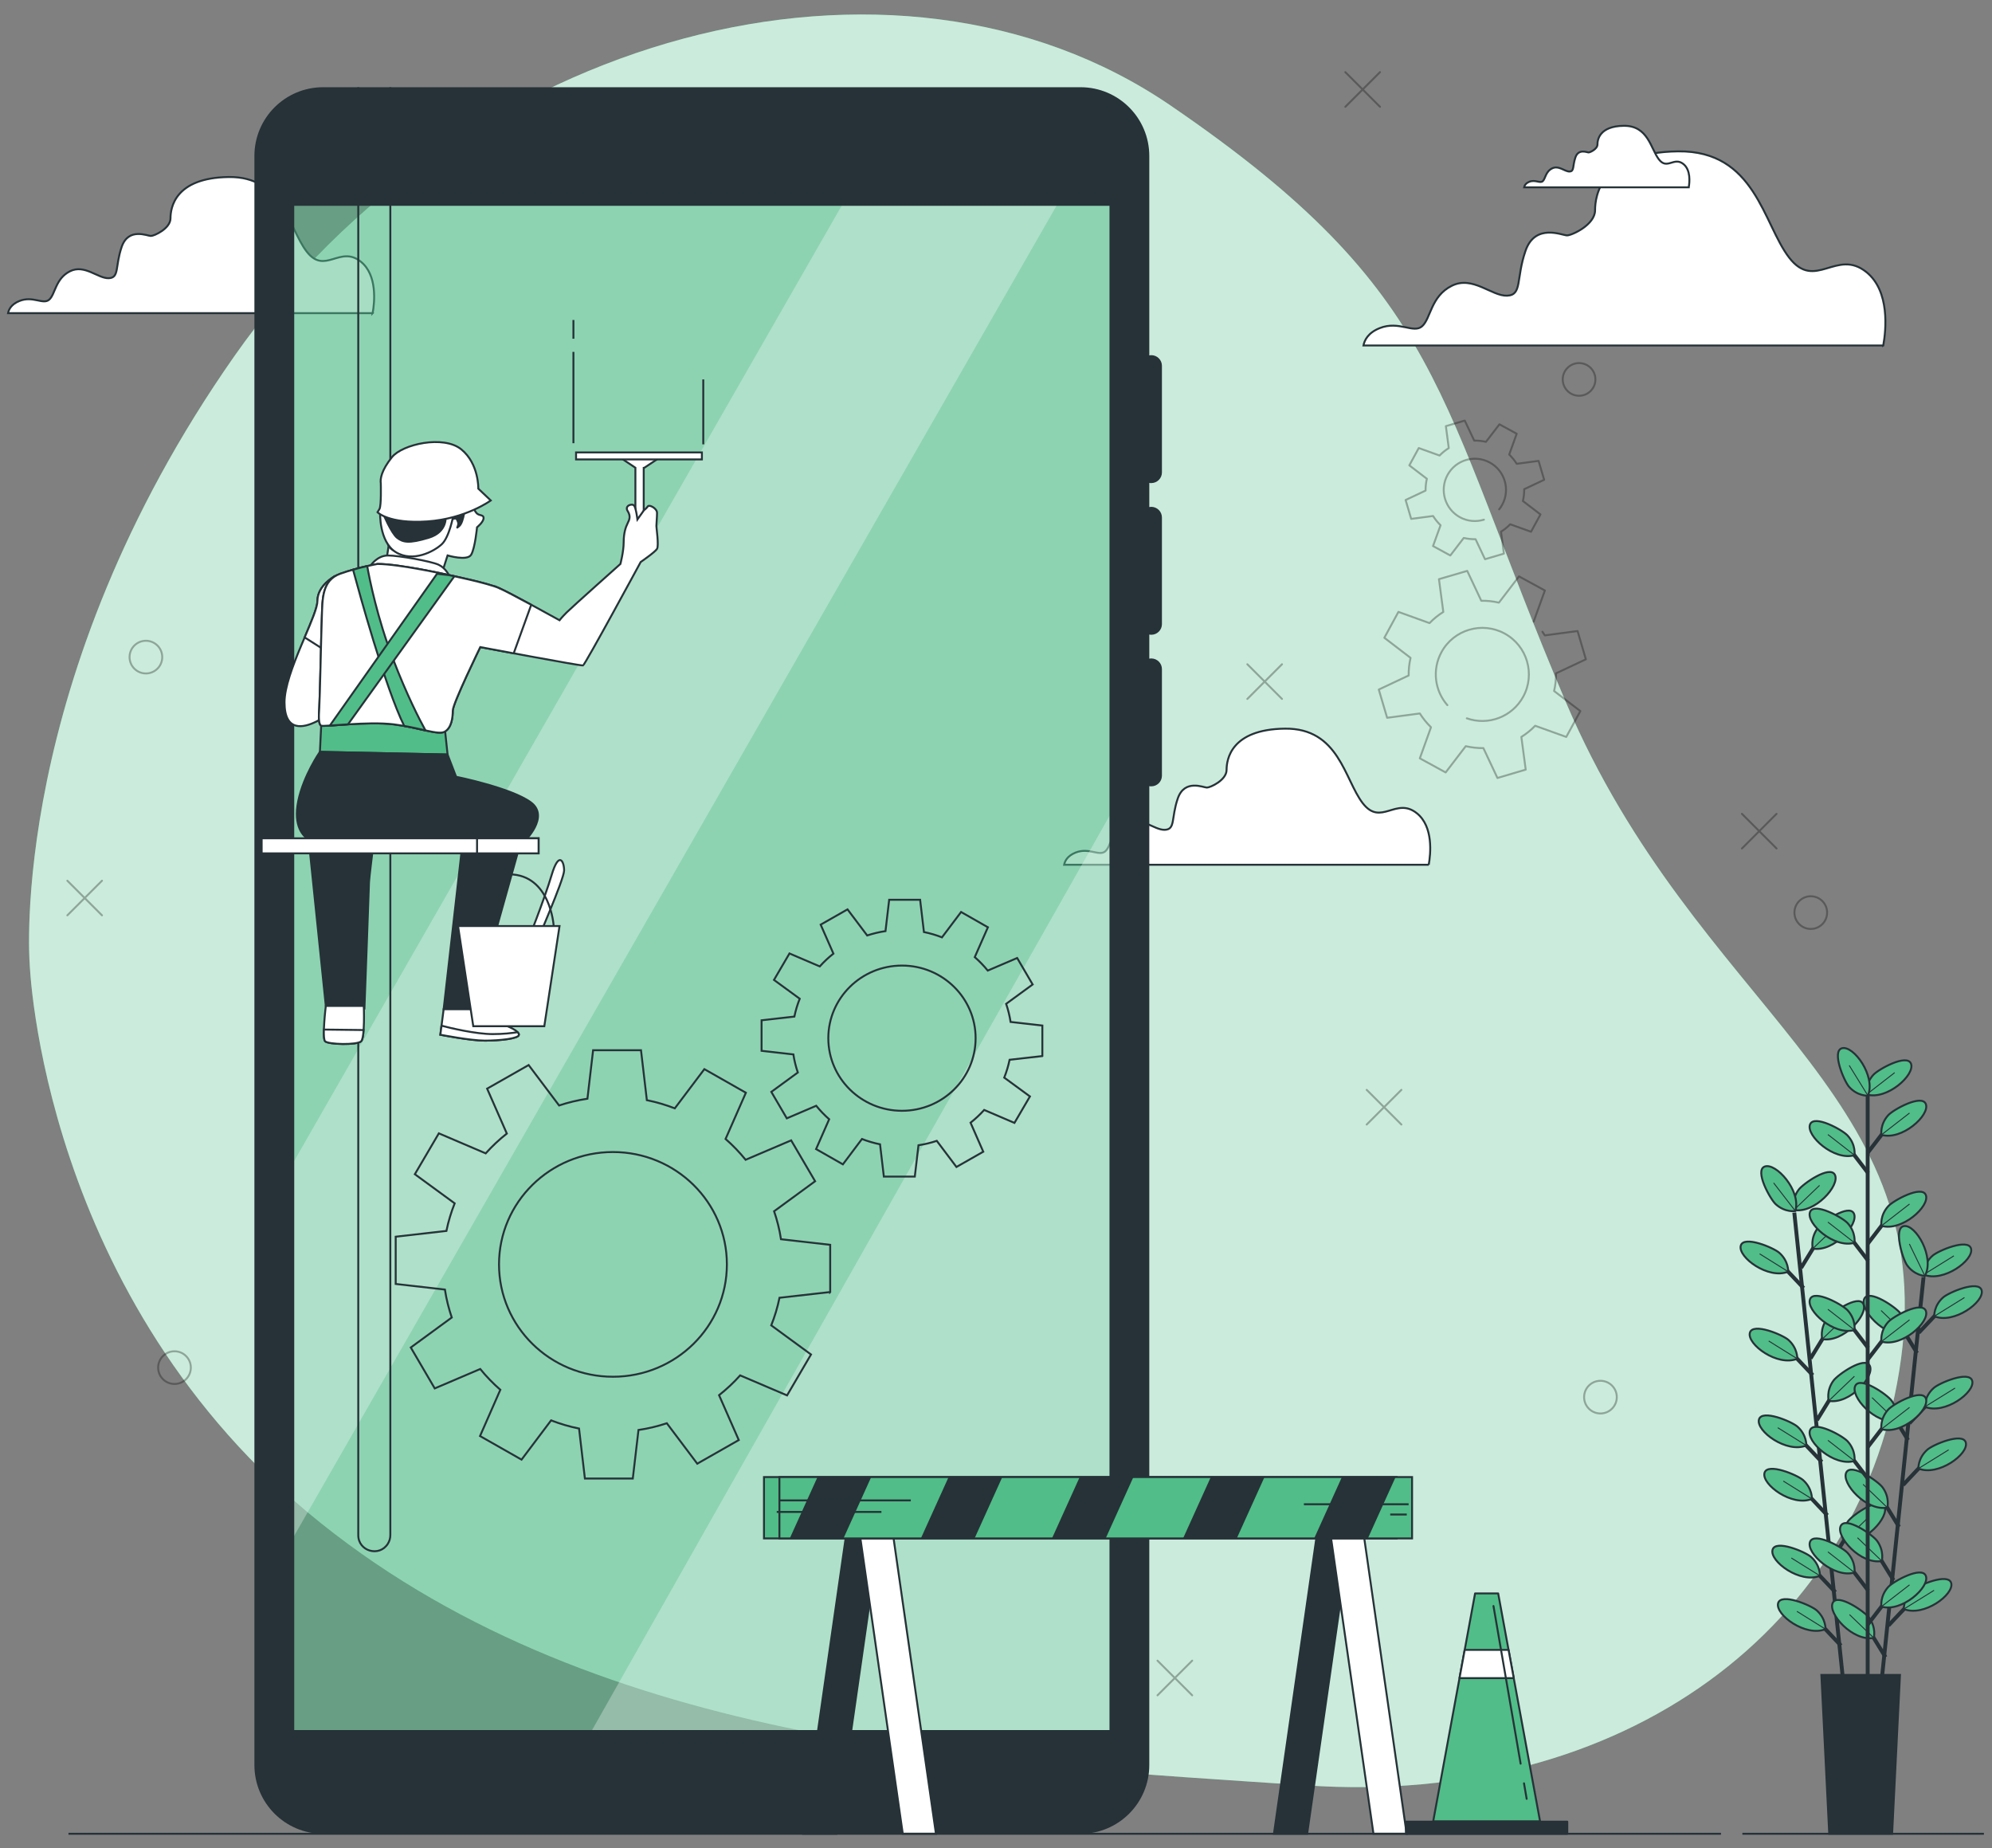 <svg enable-background="new 0 0 500 500" height="950" version="1.1" width="1024"
    xmlns="http://www.w3.org/2000/svg" xml:space="preserve">
 <rect width="100%" height="100%" fill="#808080" stroke="none"/>
 <g class="layer">
  <title>Layer 1</title>
     <g id="svg_262">
   <g id="Background_Simple">
    <g id="svg_1">
     <path
         d="m15.22,494.75c0,0 5.58,173.04 150.05,288.39c144.47,115.35 344.63,123.61 506.7,134.56c162.05,10.97 286.52,-80.77 305.29,-219.44c18.75,-138.69 -105.08,-179.39 -172.27,-337.25c-67.19,-157.87 -61.21,-209.75 -203.35,-306.85c-142.16,-97.08 -364.54,-37.47 -481.14,128.86c-116.6,166.34 -105.28,311.73 -105.28,311.73z"
         fill="#51BD88" id="svg_2" />
        <path
            d="m15.22,494.75c0,0 5.58,173.04 150.05,288.39c144.47,115.35 344.63,123.61 506.7,134.56c162.05,10.97 286.52,-80.77 305.29,-219.44c18.75,-138.69 -105.08,-179.39 -172.27,-337.25c-67.19,-157.87 -61.21,-209.75 -203.35,-306.85c-142.16,-97.08 -364.54,-37.47 -481.14,128.86c-116.6,166.34 -105.28,311.73 -105.28,311.73z"
            fill="#FFFFFF" id="svg_3" opacity="0.7" />
    </g>
   </g>
         <g id="Clouds">
    <g id="svg_4">
     <path
         d="m968.11,177.59c1.43,-8.02 3.47,-27.96 -8.66,-37.72c-15.39,-12.42 -26.31,9.91 -39.72,-7.45c-13.41,-17.39 -17.36,-55.12 -57.1,-54.62c-39.72,0.48 -42.68,22.84 -42.68,30.29s-11.93,12.9 -14.4,12.9c-2.48,0 -16.4,-6.44 -21.36,7.96c-4.97,14.4 -1.58,22.73 -9.49,23.03c-7.87,0.29 -17.67,-10.46 -28.42,-5.08c-10.75,5.36 -10.75,16.79 -15.21,20.77c-4.46,3.96 -11.91,-2.99 -21.85,0.99c-6.02,2.4 -7.82,6.26 -8.33,8.92l267.22,0l0,0.01z"
         fill="#FFFFFF" id="svg_5" stroke="#263238" stroke-miterlimit="10" />
        <path
            d="m191.57,160.97c1.01,-5.63 2.44,-19.61 -6.07,-26.46c-10.79,-8.7 -18.46,6.97 -27.85,-5.21c-9.41,-12.2 -12.2,-38.66 -40.05,-38.31c-27.87,0.35 -29.96,16.02 -29.96,21.23c0,5.23 -8.35,9.06 -10.09,9.06c-1.76,0 -11.49,-4.53 -14.99,5.58c-3.47,10.09 -1.12,15.93 -6.66,16.13c-5.52,0.22 -12.4,-7.32 -19.93,-3.56c-7.52,3.78 -7.52,11.8 -10.66,14.57c-3.14,2.79 -8.35,-2.09 -15.32,0.7c-4.22,1.69 -5.49,4.4 -5.85,6.26l187.41,0l0.02,0.01z"
            fill="#FFFFFF" id="svg_6" stroke="#263238" stroke-miterlimit="10" />
        <path
            d="m734.45,444.5c1.01,-5.63 2.44,-19.61 -6.07,-26.46c-10.79,-8.7 -18.46,6.97 -27.87,-5.21c-9.39,-12.2 -12.18,-38.66 -40.02,-38.31c-27.87,0.35 -29.96,16.02 -29.96,21.23c0,5.23 -8.35,9.06 -10.11,9.06c-1.74,0 -11.47,-4.53 -14.97,5.58c-3.47,10.09 -1.12,15.93 -6.66,16.13c-5.52,0.22 -12.4,-7.32 -19.93,-3.56c-7.54,3.78 -7.54,11.8 -10.66,14.57c-3.14,2.79 -8.35,-2.09 -15.32,0.7c-4.22,1.69 -5.49,4.4 -5.85,6.26l187.41,0l0.01,0.01z"
            fill="#FFFFFF" id="svg_7" stroke="#263238" stroke-miterlimit="10" />
        <path
            d="m868.11,96.27c0.44,-2.55 1.1,-8.86 -2.75,-11.96c-4.86,-3.91 -8.33,3.14 -12.57,-2.35c-4.24,-5.49 -5.52,-17.45 -18.09,-17.3c-12.57,0.15 -13.52,7.23 -13.52,9.6c0,2.35 -3.78,4.09 -4.55,4.09c-0.79,0 -5.19,-2.04 -6.77,2.51c-1.56,4.55 -0.51,7.19 -3.01,7.3c-2.48,0.09 -5.58,-3.32 -8.99,-1.6c-3.41,1.69 -3.41,5.32 -4.81,6.57c-1.43,1.25 -3.78,-0.95 -6.92,0.31c-1.91,0.77 -2.48,2 -2.64,2.84l84.62,0l0,-0.01z"
            fill="#FFFFFF" id="svg_8" stroke="#263238" stroke-miterlimit="10" />
    </g>
   </g>
         <g id="Graphics">
    <line fill="none" id="svg_9" stroke="#263238" stroke-miterlimit="10" x1="239.16" x2="239.16"
        y1="449.4" y2="439.38" />
             <g id="svg_10" opacity="0.3">
     <circle cx="811.73" cy="195.02" fill="none" id="svg_11" r="8.4" stroke="#000000"
         stroke-linecap="round" stroke-linejoin="round" stroke-miterlimit="10" />
                 <circle cx="75" cy="337.75" fill="none" id="svg_12" r="8.4" stroke="#000000"
                     stroke-linecap="round" stroke-linejoin="round" stroke-miterlimit="10" />
                 <circle cx="706.78" cy="772.23" fill="none" id="svg_13" r="8.4" stroke="#000000"
                     stroke-linecap="round" stroke-linejoin="round" stroke-miterlimit="10" />
                 <circle cx="89.7" cy="702.95" fill="none" id="svg_14" r="8.4" stroke="#000000"
                     stroke-linecap="round" stroke-linejoin="round" stroke-miterlimit="10" />
                 <g id="svg_15">
      <line fill="none" id="svg_16" stroke="#000000" stroke-linecap="round" stroke-linejoin="round"
          stroke-miterlimit="10" x1="659.02" x2="641.2" y1="341.42" y2="359.25" />
                     <line fill="none" id="svg_17" stroke="#000000" stroke-linecap="round"
                         stroke-linejoin="round" stroke-miterlimit="10" x1="659.02" x2="641.2"
                         y1="359.25" y2="341.42" />
     </g>
                 <g id="svg_18">
      <line fill="none" id="svg_19" stroke="#000000" stroke-linecap="round" stroke-linejoin="round"
          stroke-miterlimit="10" x1="595.02" x2="612.85" y1="853.57" y2="871.38" />
                     <line fill="none" id="svg_20" stroke="#000000" stroke-linecap="round"
                         stroke-linejoin="round" stroke-miterlimit="10" x1="612.85" x2="595.02"
                         y1="853.57" y2="871.38" />
     </g>
                 <g id="svg_21">
      <line fill="none" id="svg_22" stroke="#000000" stroke-linecap="round" stroke-linejoin="round"
          stroke-miterlimit="10" x1="34.62" x2="52.43" y1="452.68" y2="470.48" />
                     <line fill="none" id="svg_23" stroke="#000000" stroke-linecap="round"
                         stroke-linejoin="round" stroke-miterlimit="10" x1="52.43" x2="34.62"
                         y1="452.68" y2="470.48" />
     </g>
                 <g id="svg_24">
      <line fill="none" id="svg_25" stroke="#000000" stroke-linecap="round" stroke-linejoin="round"
          stroke-miterlimit="10" x1="691.57" x2="709.4" y1="37.08" y2="54.9" />
                     <line fill="none" id="svg_26" stroke="#000000" stroke-linecap="round"
                         stroke-linejoin="round" stroke-miterlimit="10" x1="709.4" x2="691.57"
                         y1="37.08" y2="54.9" />
     </g>
                 <circle cx="822.72" cy="718.12" fill="none" id="svg_27" r="8.4" stroke="#000000"
                     stroke-linecap="round" stroke-linejoin="round" stroke-miterlimit="10" />
                 <circle cx="930.84" cy="469.07" fill="none" id="svg_28" r="8.4" stroke="#000000"
                     stroke-linecap="round" stroke-linejoin="round" stroke-miterlimit="10" />
                 <g id="svg_29">
      <line fill="none" id="svg_30" stroke="#000000" stroke-linecap="round" stroke-linejoin="round"
          stroke-miterlimit="10" x1="702.56" x2="720.39" y1="560.18" y2="578" />
                     <line fill="none" id="svg_31" stroke="#000000" stroke-linecap="round"
                         stroke-linejoin="round" stroke-miterlimit="10" x1="720.39" x2="702.56"
                         y1="560.18" y2="578" />
     </g>
                 <g id="svg_32">
      <line fill="none" id="svg_33" stroke="#000000" stroke-linecap="round" stroke-linejoin="round"
          stroke-miterlimit="10" x1="895.45" x2="913.25" y1="418.3" y2="436.11" />
                     <line fill="none" id="svg_34" stroke="#000000" stroke-linecap="round"
                         stroke-linejoin="round" stroke-miterlimit="10" x1="913.25" x2="895.45"
                         y1="418.3" y2="436.11" />
     </g>
                 <g id="svg_35">
      <line fill="none" id="svg_36" stroke="#000000" stroke-linecap="round" stroke-linejoin="round"
          stroke-miterlimit="10" x1="259.2" x2="277.01" y1="51.78" y2="69.59" />
                     <line fill="none" id="svg_37" stroke="#000000" stroke-linecap="round"
                         stroke-linejoin="round" stroke-miterlimit="10" x1="277.01" x2="259.2"
                         y1="51.78" y2="69.59" />
     </g>
    </g>
   </g>
         <g id="Device">
    <g id="svg_38">
     <g id="svg_39">
      <rect fill="#51BD88" height="821.77" id="svg_40" opacity="0.5" width="443.6" x="134.91"
          y="86.62" />
         <polygon fill="#FFFFFF" id="svg_41" opacity="0.3"
             points="443.625,86.614 134.916,625.175 134.916,817.861 554.074,86.614 " />
         <polygon fill="#FFFFFF" id="svg_42" opacity="0.3"
             points="578.51,423.2 571.176,417.903 304.349,889.255 311.624,908.385 578.51,908.385 " />
         <path
             d="m591.81,248.3c3.03,0 5.49,-2.46 5.49,-5.47l0,-54.79c0,-3.03 -2.46,-5.49 -5.49,-5.49c-0.35,0 -0.68,0.04 -1.01,0.11l0,-102.49c0,-19.52 -15.82,-35.34 -35.34,-35.34l-389.36,0c-19.52,0 -35.32,15.82 -35.32,35.34l0,827.05c0,19.52 15.82,35.34 35.32,35.34l389.36,0c19.52,0 35.34,-15.82 35.34,-35.34l0,-503.14c0.33,0.07 0.66,0.09 1.01,0.09c3.03,0 5.49,-2.44 5.49,-5.47l0,-54.79c0,-3.03 -2.46,-5.47 -5.49,-5.47c-0.35,0 -0.68,0.04 -1.01,0.09l0,-12.37c0.33,0.07 0.66,0.11 1.01,0.11c3.03,0 5.49,-2.46 5.49,-5.47l0,-54.82c0,-3.01 -2.46,-5.47 -5.49,-5.47c-0.35,0 -0.68,0.04 -1.01,0.11l0,-12.4c0.33,0.07 0.68,0.11 1.01,0.11l0,-0.03zm-21.47,640.95l-419.09,0l0,-783.46l419.09,0l0,783.46z"
             fill="#263238" id="svg_43" />
     </g>
    </g>
   </g>
         <g id="Gears">
    <g id="svg_44">
     <path
         d="m426.77,664.12l0,-24.29l-25.3,-2.88c-0.75,-4.95 -1.96,-9.74 -3.54,-14.37l21.08,-15.43l-12.31,-21.01l-23.41,9.98c-3.12,-3.85 -6.57,-7.43 -10.31,-10.7l10.44,-23.76l-21.34,-12.13l-15.19,20.15c-4.62,-1.78 -9.41,-3.21 -14.37,-4.2l-3.01,-25.67l-24.62,0l-2.92,24.92c-5.01,0.75 -9.89,1.93 -14.57,3.47l-15.65,-20.77l-21.34,12.13l10.13,23.08c-3.91,3.08 -7.54,6.48 -10.86,10.18l-24.09,-10.29l-12.33,21.01l20.46,14.97c-1.8,4.57 -3.25,9.3 -4.24,14.18l-26.07,2.97l0,24.29l25.3,2.88c0.75,4.95 1.96,9.74 3.52,14.37l-21.06,15.41l12.31,21.03l23.39,-9.98c3.14,3.85 6.59,7.43 10.33,10.68l-10.44,23.78l21.34,12.13l15.19,-20.18c4.62,1.78 9.41,3.21 14.37,4.2l3.01,25.69l24.62,0l2.92,-24.95c5.01,-0.73 9.89,-1.91 14.57,-3.47l15.65,20.79l21.34,-12.15l-10.13,-23.06c3.89,-3.08 7.54,-6.48 10.84,-10.18l24.11,10.29l12.31,-21.03l-20.44,-14.97c1.8,-4.55 3.25,-9.28 4.24,-14.18l26.07,-2.95l0,0.02zm-111.68,43.52c-32.35,0 -58.57,-25.85 -58.57,-57.76c0,-31.89 26.22,-57.74 58.57,-57.74c32.35,0 58.57,25.85 58.57,57.74c0,31.91 -26.22,57.76 -58.57,57.76z"
         fill="none" id="svg_45" stroke="#263238" stroke-miterlimit="10" />
        <path
            d="m535.83,542.81l0,-15.69l-16.33,-1.85c-0.51,-3.21 -1.27,-6.31 -2.29,-9.3l13.63,-9.96l-7.96,-13.6l-15.12,6.46c-2.02,-2.48 -4.26,-4.79 -6.68,-6.92l6.75,-15.34l-13.78,-7.85l-9.82,13.03c-2.97,-1.16 -6.07,-2.07 -9.28,-2.73l-1.96,-16.59l-15.91,0l-1.89,16.11c-3.23,0.48 -6.37,1.25 -9.41,2.24l-10.11,-13.41l-13.8,7.85l6.55,14.9c-2.53,1.98 -4.86,4.18 -7.01,6.57l-15.58,-6.66l-7.96,13.6l13.23,9.67c-1.16,2.95 -2.11,6 -2.75,9.17l-16.86,1.91l0,15.69l16.35,1.85c0.48,3.21 1.27,6.31 2.29,9.3l-13.63,9.96l7.96,13.6l15.12,-6.46c2.02,2.48 4.24,4.81 6.66,6.92l-6.73,15.34l13.78,7.85l9.8,-13.03c2.99,1.16 6.09,2.07 9.3,2.73l1.96,16.59l15.91,0l1.89,-16.11c3.23,-0.48 6.37,-1.25 9.41,-2.26l10.11,13.43l13.78,-7.85l-6.53,-14.9c2.51,-1.98 4.86,-4.2 7.01,-6.57l15.56,6.66l7.96,-13.6l-13.21,-9.67c1.16,-2.95 2.09,-6 2.75,-9.17l16.84,-1.91zm-72.16,28.13c-20.9,0 -37.87,-16.7 -37.87,-37.32c0,-20.62 16.97,-37.32 37.87,-37.32s37.85,16.7 37.85,37.32c0,20.62 -16.95,37.32 -37.85,37.32z"
            fill="none" id="svg_46" stroke="#263238" stroke-miterlimit="10" />
    </g>
             <g id="svg_47">
     <path
         d="m788.39,319.49l5.76,-15.98l-13.3,-7.25l-10.33,13.5c-2.99,-0.7 -6.02,-1.03 -9.06,-0.97l-7.23,-15.36l-14.53,4.26l2.24,16.84c-2.57,1.6 -4.95,3.52 -7.08,5.74l-16,-5.76l-7.23,13.3l13.47,10.33c-0.68,2.99 -1.01,6.02 -0.97,9.06l-15.36,7.23l4.29,14.51l16.81,-2.22c1.6,2.55 3.52,4.92 5.74,7.08l-5.74,15.98l13.28,7.25l10.33,-13.5c3.01,0.7 6.04,1.03 9.06,0.99l7.23,15.36l14.53,-4.29l-2.24,-16.81c2.57,-1.6 4.95,-3.52 7.1,-5.74l15.98,5.74l7.25,-13.28l-13.5,-10.33c0.7,-3.01 1.03,-6.04 0.97,-9.06l15.36,-7.23l-4.26,-14.53l-16.84,2.24c-0.4,-0.64 -0.81,-1.25 -1.23,-1.87m-48.86,37.72c-6.44,-7.32 -7.98,-18.18 -3.03,-27.25c6.33,-11.6 20.86,-15.87 32.46,-9.56c11.6,6.33 15.87,20.86 9.56,32.46c-5.71,10.48 -18.11,14.99 -28.99,11.12"
         fill="none" id="svg_48" opacity="0.3" stroke="#000000" stroke-linecap="round"
         stroke-linejoin="round" stroke-miterlimit="10" />
                 <path
                     d="m736.65,280.67l8.9,4.84l6.9,-9.01c2.02,0.46 4.04,0.68 6.07,0.64l4.86,10.29l9.71,-2.86l-1.49,-11.28c1.71,-1.05 3.3,-2.35 4.73,-3.82l10.7,3.85l4.86,-8.9l-9.03,-6.9c0.46,-2 0.68,-4.04 0.66,-6.07l10.26,-4.84l-2.86,-9.71l-11.25,1.49c-1.08,-1.71 -2.35,-3.3 -3.85,-4.75l3.85,-10.7l-8.88,-4.84l-6.92,9.01c-2,-0.46 -4.02,-0.68 -6.04,-0.64l-4.86,-10.29l-9.71,2.86l1.49,11.28c-1.71,1.05 -3.3,2.35 -4.73,3.82l-10.7,-3.85l-4.84,8.9l9.01,6.9c-0.46,2 -0.68,4.04 -0.66,6.07l-10.26,4.84l2.86,9.71l11.25,-1.49c1.08,1.71 2.35,3.3 3.85,4.75l-3.87,10.7l-0.01,0zm26.18,-13.56c-3.98,1.21 -8.4,0.9 -12.33,-1.25c-7.76,-4.24 -10.62,-13.96 -6.4,-21.72c4.24,-7.78 13.96,-10.64 21.74,-6.4c7.76,4.22 10.62,13.96 6.37,21.72c-0.44,0.86 -0.97,1.63 -1.56,2.35"
                     fill="none" id="svg_49" opacity="0.3" stroke="#000000" stroke-linecap="round"
                     stroke-linejoin="round" stroke-miterlimit="10" />
    </g>
   </g>
         <g id="Character">
    <g id="svg_50">
     <g id="svg_51">
      <path
          d="m184.17,44.84l0,744.23c0,8.29 10.84,11.39 15.23,4.37l0,0c0.81,-1.32 1.25,-2.81 1.25,-4.37l0,-744.23"
          fill="none" id="svg_52" stroke="#263238" stroke-miterlimit="10" />
         <g id="svg_53">
       <path
           d="m243.2,260.25c0,0 0.33,1.69 1.67,3.36c1.36,1.69 3.71,0.68 3.71,2.7s-3.36,4.7 -3.36,4.7s-1.01,10.77 -3.03,14.13c-2.02,3.36 -12.11,0.35 -12.11,0.35l-2.7,8.4l-29.28,-2.35l1.69,-11.1l-3.03,-16.84c0,0 1.34,-6.73 6.73,-9.08c5.38,-2.35 26.92,-0.68 30.97,0c4.02,0.66 8.75,5.71 8.75,5.71l-0.01,0.02z"
           fill="#FFFFFF" id="svg_54" stroke="#263238" stroke-miterlimit="10" />
             <path
                 d="m196.76,263.62c0,0 1.34,13.47 3.01,16.84s7.41,4.7 15.82,3.36c8.42,-1.34 12.11,-4.04 13.12,-7.41c1.01,-3.36 3.03,-9.43 4.37,-9.76c1.36,-0.33 1.69,-0.33 2.37,1.69s-1.69,4.02 0.66,2.02c2.35,-2.02 3.03,-10.77 3.03,-10.77s-20.53,2.68 -29.28,2.68c-8.75,0 -12.79,-0.68 -12.79,-0.68l-0.33,2.02l0.02,0.01z"
                 fill="#263238" id="svg_55" stroke="#263238" stroke-miterlimit="10" />
             <path
                 d="m195.4,263.29c0,0 -0.66,15.14 8.09,20.53c8.75,5.38 19.52,-0.33 23.56,-4.04c4.02,-3.69 6.04,-15.14 6.04,-15.14l-4.02,0.35c0,0 1.34,8.4 -8.77,11.43c-10.09,3.03 -13.12,2.35 -16.15,0c-3.01,-2.35 -7.38,-12.79 -7.38,-12.79l-1.36,-0.33l-0.01,-0.01z"
                 fill="#FFFFFF" id="svg_56" stroke="#263238" stroke-miterlimit="10" />
             <path
                 d="m195.75,248.47c0,0 0.33,11.45 -0.68,13.14c-1.01,1.67 -1.01,1.67 -1.01,1.67s5.71,6.07 25.58,4.73c19.85,-1.36 32.64,-10.77 32.64,-10.77l-6.4,-6.07c0,0 0.35,-12.79 -8.75,-20.2c-9.08,-7.41 -30.29,-2.68 -35.67,4.04c-5.38,6.73 -6.07,11.1 -5.71,13.45l0,0.01z"
                 fill="#FFFFFF" id="svg_57" stroke="#263238" stroke-miterlimit="10" />
             <path
                 d="m165.11,373l-0.66,13.45l65.63,1.36l-1.36,-12.79c0,0 -5.38,-2.7 -21.87,-5.06c-16.48,-2.35 -32.99,-0.68 -35.67,-0.68c-2.7,0 -5.71,0.68 -5.71,0.68l-0.35,3.03l-0.01,0.01z"
                 fill="#51BD88" id="svg_58" stroke="#263238" stroke-miterlimit="10" />
             <polygon fill="#FFFFFF" id="svg_59"
                 points="339.48,234.924 329.421,234.924 328.462,234.924 318.4,234.924 326.629,240.412 326.629,276.446 330.911,276.446 330.911,240.473 331.251,240.412 "
                 stroke="#263238" stroke-miterlimit="10" />
             <rect fill="#FFFFFF" height="3.6" id="svg_60" stroke="#263238" stroke-miterlimit="10"
                 width="64.68" x="296.13" y="232.54" />
             <g id="svg_61">
        <path
            d="m172.1,296.17c0,0 -8.92,4.7 -8.92,12.68c0,7.98 -16.92,36.64 -16.92,52.13c0,15.5 9.87,13.14 16.44,9.85c6.57,-3.27 13.14,-8.92 13.14,-8.92l3.76,-61.98c0.02,0 -0.92,-4.22 -7.49,-3.76l-0.01,0z"
            fill="#FFFFFF" id="svg_62" stroke="#263238" stroke-miterlimit="10" />
                 <path
                     d="m172.1,296.17c0,0 -8.92,4.7 -8.92,12.68c0,3.38 -3.06,10.51 -6.57,18.77l20.53,13.08l2.46,-40.77c0.02,0 -0.92,-4.22 -7.49,-3.76l-0.01,0z"
                     fill="#FFFFFF" id="svg_63" stroke="#263238" stroke-miterlimit="10" />
       </g>
             <g id="svg_64">
        <path
            d="m230.74,295.6c0,0 -1.69,-3.69 -5.38,-5.38c-3.69,-1.69 -20.2,-4.7 -25.91,-4.7s-9.08,5.38 -9.08,5.38l40.38,4.7l-0.01,0z"
            fill="#FFFFFF" id="svg_65" stroke="#263238" stroke-miterlimit="10" />
                 <path
                     d="m194.06,289.88c0,0 -9.76,1.67 -19.19,5.03c-9.41,3.38 -9.08,13.14 -9.41,21.89c-0.35,8.75 -1.01,42.4 -1.34,47.1c-0.35,4.73 -0.35,8.42 0.99,9.1c1.36,0.66 23.91,-2.35 37.36,-0.68c13.45,1.69 22.88,5.74 26.24,3.71c3.36,-2.02 4.04,-7.08 4.04,-10.77c0,-3.71 14.13,-32.66 14.13,-32.66s51.83,9.76 52.84,9.43c1.01,-0.33 29.63,-53.17 29.63,-53.17s7.38,-5.06 8.4,-6.75c1.01,-1.67 -0.33,-10.77 -0.33,-11.76s0.33,-4.37 0.33,-6.75c0,-2.35 -4.02,-4.37 -4.7,-3.36c-0.68,1.01 -2.02,2.02 -2.02,2.02l-3.36,4.73c0,0 -0.68,-5.74 -1.69,-7.08c-1.01,-1.34 -5.03,0 -3.36,2.7c1.69,2.68 1.01,4.37 0,6.37c-1.01,2.02 -2.02,5.06 -2.02,9.78c0,4.7 -1.67,11.1 -1.67,11.1s-24.9,22.2 -27.61,24.9c-2.68,2.68 -3.69,4.04 -3.69,4.04s-24.9,-13.8 -30.97,-16.51c-6.07,-2.68 -25.91,-6.73 -25.91,-6.73s-25.23,-5.71 -36.68,-5.71l-0.01,0.03z"
                     fill="#FFFFFF" id="svg_66" stroke="#263238" stroke-miterlimit="10" />
                 <path
                     d="m256.65,302.32c-6.04,-2.68 -25.91,-6.73 -25.91,-6.73s-25.23,-5.71 -36.68,-5.71c0,0 -9.76,1.67 -19.19,5.03c-9.41,3.36 -9.08,13.14 -9.41,21.89c-0.35,8.75 -1.01,42.4 -1.34,47.1c-0.35,4.73 -0.35,8.42 0.99,9.1c1.36,0.66 23.91,-2.35 37.36,-0.68c13.47,1.69 22.88,5.74 26.24,3.71c3.36,-2.02 4.04,-7.08 4.04,-10.77c0,-3.71 14.13,-32.66 14.13,-32.66s7.67,1.45 17.19,3.21l9.01,-24.95c-6.62,-3.58 -13.6,-7.28 -16.44,-8.55l0.01,0.01z"
                     fill="#FFFFFF" id="svg_67" stroke="#263238" stroke-miterlimit="10" />
                 <g id="svg_68">
         <path
             d="m218.7,375.42c-3.23,-5.91 -9.58,-18.26 -16.55,-36.42c-8.2,-21.3 -12.18,-41.25 -13.39,-48.05c-2.15,0.48 -4.77,1.14 -7.58,1.96l0.44,0.33c0,0 0.11,0.44 0.33,1.25c2.31,8.57 16,58.82 25.83,78.64c4.18,0.73 7.82,1.58 10.92,2.29z"
             fill="#51BD88" id="svg_69" stroke="#263238" stroke-miterlimit="10" />
                     <path
                         d="m169.57,372.94c2.44,-0.15 5.69,-0.4 9.32,-0.64l54.68,-76.11c-1.74,-0.37 -2.84,-0.59 -2.84,-0.59l-6.07,-0.68l-55.1,78.03l0.01,-0.01z"
                         fill="#51BD88" id="svg_70" stroke="#263238" stroke-miterlimit="10" />
        </g>
       </g>
             <g id="svg_71">
        <path
            d="m265.75,431.56c0,0 -104.33,1.69 -107.04,0c-2.68,-1.69 -8.07,-6.73 -5.38,-19.85c2.7,-13.14 11.12,-25.25 11.12,-25.25l65.61,1.36l4.4,11.43c0,0 28.26,5.71 38.35,13.12s-3.36,20.2 -3.36,20.2"
            fill="#263238" id="svg_72" stroke="#263238" stroke-miterlimit="10" />
                 <path d="m234.46,399.25c0,0 2.02,8.75 2.68,11.78" fill="#FFFFFF" id="svg_73"
                     stroke="#263238" stroke-miterlimit="10" />
       </g>
             <path
                 d="m159.07,435.25l8.42,81.78l19.85,1.34c0,0 2.35,-63.61 2.35,-64.95s2.02,-17.82 2.02,-17.82l-32.64,-0.35z"
                 fill="#263238" id="svg_74" stroke="#263238" stroke-miterlimit="10" />
             <g id="svg_75">
        <path
            d="m167.49,517.03c0,0 -2.02,16.51 -0.35,18.18s16.48,2.02 18.51,0c2.02,-2.02 1.36,-18.18 1.36,-18.18l-19.52,0z"
            fill="#FFFFFF" id="svg_76" stroke="#263238" stroke-miterlimit="10" />
                 <path
                     d="m186.91,529.43l-20.42,-0.24c-0.09,2.95 0.04,5.43 0.64,6.02c1.69,1.69 16.48,2.02 18.51,0c0.7,-0.68 1.08,-3.01 1.27,-5.78z"
                     fill="#FFFFFF" id="svg_77" stroke="#263238" stroke-miterlimit="10" />
       </g>
             <path
                 d="m237.47,435.93l-9.41,82.79l18.84,0c0,0 3.03,-8.09 3.03,-9.76c0,-1.69 -1.69,-6.73 -1.69,-6.73l18.18,-64.97l-28.95,-1.34l0,0.01z"
                 fill="#263238" id="svg_78" stroke="#263238" stroke-miterlimit="10" />
             <g id="svg_79">
        <path
            d="m246.9,518.73c0,0 6.4,6.04 10.44,7.41c4.02,1.34 9.41,3.69 9.41,5.71c0,2.02 -10.09,3.03 -17.5,3.03c-7.41,0 -22.88,-3.03 -22.88,-3.03l1.69,-13.12l18.84,0z"
            fill="#FFFFFF" id="svg_80" stroke="#263238" stroke-miterlimit="10" />
                 <path
                     d="m266.74,531.85c0,-0.42 -0.24,-0.88 -0.66,-1.32c-3.12,0.51 -7.49,0.99 -12.79,0.99c-8.79,0 -21.83,-3.14 -26.33,-4.31l-0.59,4.64c0,0 15.47,3.03 22.88,3.03c7.41,0 17.5,-1.01 17.5,-3.03l-0.01,0z"
                     fill="#FFFFFF" id="svg_81" stroke="#263238" stroke-miterlimit="10" />
       </g>
             <g id="svg_82">
        <path
            d="m270.79,485.08c0,0 9.1,-22.9 12.79,-35.34c3.71,-12.46 6.4,-7.08 6.4,-2.35c0,4.7 -14.81,38.02 -15.47,40.73c-0.68,2.68 -6.07,2.35 -3.71,-3.03l-0.01,-0.01z"
            fill="#FFFFFF" id="svg_83" stroke="#263238" stroke-miterlimit="10" />
                 <polygon fill="#FFFFFF" id="svg_84"
                     points="279.801,527.47 243.285,527.47 235.46,475.98 287.625,475.98 "
                     stroke="#263238" stroke-miterlimit="10" />
                 <path
                     d="m238.48,475.65c0,0 2.9,-26.59 23.56,-26.24c20.86,0.33 22.55,26.24 22.55,26.24"
                     fill="none" id="svg_85" stroke="#263238" stroke-miterlimit="10" />
       </g>
             <g id="svg_86">
        <rect fill="#FFFFFF" height="7.74" id="svg_87" stroke="#263238" stroke-miterlimit="10"
            width="142.36" x="134.5" y="430.88" />
                 <rect fill="#FFFFFF" height="7.74" id="svg_88" stroke="#263238"
                     stroke-miterlimit="10" width="31.63" x="245.23" y="430.88" />
       </g>
      </g>
     </g>
        <line fill="none" id="svg_89" stroke="#263238" stroke-miterlimit="10" x1="294.77"
            x2="294.77" y1="174.1" y2="164.47" />
        <line fill="none" id="svg_90" stroke="#263238" stroke-miterlimit="10" x1="294.77"
            x2="294.77" y1="227.81" y2="180.86" />
        <line fill="none" id="svg_91" stroke="#263238" stroke-miterlimit="10" x1="361.52"
            x2="361.52" y1="228.38" y2="195.02" />
    </g>
   </g>
         <g id="Security_Barrier">
    <g id="svg_92">
     <g id="svg_93">
      <g id="svg_94">
       <polygon fill="#263238" id="svg_95"
           points="429.97,942.538 412.919,942.538 435.654,784.046 452.705,784.046 "
           stroke="#263238" stroke-miterlimit="10" />
          <polygon fill="#FFFFFF" id="svg_96"
              points="464.072,942.538 481.124,942.538 458.389,784.046 441.337,784.046 "
              stroke="#263238" stroke-miterlimit="10" />
      </g>
         <polygon fill="#263238" id="svg_97"
             points="671.934,942.538 654.885,942.538 677.62,784.046 694.671,784.046 "
             stroke="#263238" stroke-miterlimit="10" />
         <polygon fill="#FFFFFF" id="svg_98"
             points="706.039,942.538 723.09,942.538 700.353,784.046 683.304,784.046 "
             stroke="#263238" stroke-miterlimit="10" />
         <g id="svg_99">
       <rect fill="#51BD88" height="31.54" id="svg_100" stroke="#263238" stroke-miterlimit="10"
           width="325.22" x="392.73" y="759.2" />
             <rect fill="#51BD88" height="31.54" id="svg_101" stroke="#263238"
                 stroke-miterlimit="10" width="325.22" x="400.66" y="759.2" />
             <g id="svg_102">
        <polygon fill="#263238" id="svg_103"
            points="405.98,790.727 433.588,790.727 447.852,759.196 420.244,759.196 " />
                 <polygon fill="#263238" id="svg_104"
                     points="515.244,759.196 487.638,759.196 473.374,790.727 500.979,790.727 " />
                 <polygon fill="#263238" id="svg_105"
                     points="717.422,759.196 689.816,759.196 675.552,790.727 703.157,790.727 " />
                 <polygon fill="#263238" id="svg_106"
                     points="650.03,759.196 622.424,759.196 608.16,790.727 635.765,790.727 " />
                 <polygon fill="#263238" id="svg_107"
                     points="582.638,759.196 555.03,759.196 540.766,790.727 568.374,790.727 " />
       </g>
             <g id="svg_108">
        <line fill="none" id="svg_109" stroke="#263238" stroke-miterlimit="10" x1="724.1"
            x2="670.28" y1="773.18" y2="773.18" />
                 <line fill="none" id="svg_110" stroke="#263238" stroke-miterlimit="10" x1="723.16"
                     x2="714.65" y1="778.45" y2="778.45" />
                 <line fill="none" id="svg_111" stroke="#263238" stroke-miterlimit="10" x1="399.28"
                     x2="453.1" y1="777.13" y2="777.13" />
                 <line fill="none" id="svg_112" stroke="#263238" stroke-miterlimit="10" x1="400.22"
                     x2="468.2" y1="771.2" y2="771.2" />
       </g>
      </g>
     </g>
    </g>
   </g>
         <g id="Cone">
    <g id="svg_113">
     <g id="svg_114">
      <rect fill="#263238" height="6.22" id="svg_115" stroke="#263238" stroke-linecap="round"
          stroke-linejoin="round" stroke-miterlimit="10" width="82.93" x="722.74" y="936.33" />
         <g id="svg_116">
       <polygon fill="#51BD88" id="svg_117"
           points="791.68,936.145 736.741,936.145 758.276,819.01 770.145,819.01 "
           stroke="#263238" stroke-linecap="round" stroke-linejoin="round" stroke-miterlimit="10" />
             <polygon fill="#FFFFFF" id="svg_118"
                 points="750.271,862.546 778.147,862.546 775.479,848.035 752.94,848.035 "
                 stroke="#263238" stroke-linecap="round" stroke-linejoin="round"
                 stroke-miterlimit="10" />
      </g>
     </g>
        <line fill="#51BD88" id="svg_119" stroke="#263238" stroke-linecap="round"
            stroke-linejoin="round" stroke-miterlimit="10" x1="783.42" x2="784.79" y1="916.61"
            y2="924.61" />
        <line fill="#51BD88" id="svg_120" stroke="#263238" stroke-linecap="round"
            stroke-linejoin="round" stroke-miterlimit="10" x1="767.73" x2="781.69" y1="825.49"
            y2="906.52" />
    </g>
   </g>
         <g id="Plant">
    <g id="svg_121">
     <g id="svg_122">
      <line fill="none" id="svg_123" stroke="#263238" stroke-miterlimit="10" stroke-width="2"
          x1="922.37" x2="947.54" y1="623.26" y2="864.56" />
         <g id="svg_124">
       <g id="svg_125">
        <line fill="none" id="svg_126" stroke="#263238" stroke-miterlimit="10" stroke-width="2"
            x1="943.5" x2="932.07" y1="818.39" y2="806.32" />
           <path
               d="m935.54,809.95c0,0 0.33,-5.34 -4.55,-9.69c-2.92,-2.62 -18.35,-9.1 -19.8,-3.67c-1.6,5.91 14.2,17.52 24.35,13.36z"
               fill="#51BD88" id="svg_127" stroke="#263238" stroke-miterlimit="10" />
           <line fill="none" id="svg_128" stroke="#263238" stroke-miterlimit="10" stroke-width="0.5"
               x1="935.54" x2="920.86" y1="809.95" y2="800.8" />
       </g>
             <g id="svg_129">
        <line fill="none" id="svg_130" stroke="#263238" stroke-miterlimit="10" stroke-width="2"
            x1="946.35" x2="934.95" y1="845.84" y2="833.77" />
                 <path
                     d="m938.4,837.38c0,0 0.33,-5.32 -4.53,-9.67c-2.95,-2.62 -18.35,-9.1 -19.83,-3.67c-1.58,5.91 14.2,17.5 24.35,13.34l0.01,0z"
                     fill="#51BD88" id="svg_131" stroke="#263238" stroke-miterlimit="10" />
                 <line fill="none" id="svg_132" stroke="#263238" stroke-miterlimit="10"
                     stroke-width="0.5" x1="938.4" x2="923.72" y1="837.38" y2="828.23" />
       </g>
             <g id="svg_133">
        <line fill="none" id="svg_134" stroke="#263238" stroke-miterlimit="10" stroke-width="2"
            x1="936.51" x2="925.08" y1="751.42" y2="739.37" />
                 <path
                     d="m928.55,742.98c0,0 0.33,-5.34 -4.55,-9.69c-2.92,-2.62 -18.35,-9.1 -19.8,-3.67c-1.6,5.91 14.2,17.52 24.35,13.36z"
                     fill="#51BD88" id="svg_135" stroke="#263238" stroke-miterlimit="10" />
                 <line fill="none" id="svg_136" stroke="#263238" stroke-miterlimit="10"
                     stroke-width="0.5" x1="928.55" x2="913.87" y1="742.98" y2="733.83" />
       </g>
             <g id="svg_137">
        <line fill="none" id="svg_138" stroke="#263238" stroke-miterlimit="10" stroke-width="2"
            x1="939.36" x2="927.96" y1="778.87" y2="766.8" />
                 <path
                     d="m931.41,770.43c0,0 0.33,-5.34 -4.53,-9.69c-2.95,-2.62 -18.35,-9.1 -19.83,-3.67c-1.58,5.91 14.2,17.52 24.35,13.36l0.01,0z"
                     fill="#51BD88" id="svg_139" stroke="#263238" stroke-miterlimit="10" />
                 <line fill="none" id="svg_140" stroke="#263238" stroke-miterlimit="10"
                     stroke-width="0.5" x1="931.41" x2="916.73" y1="770.43" y2="761.26" />
       </g>
             <g id="svg_141">
        <line fill="none" id="svg_142" stroke="#263238" stroke-miterlimit="10" stroke-width="2"
            x1="931.85" x2="920.44" y1="706.84" y2="694.78" />
                 <path
                     d="m923.89,698.4c0,0 0.33,-5.34 -4.53,-9.69c-2.95,-2.62 -18.35,-9.1 -19.83,-3.67c-1.58,5.91 14.2,17.52 24.35,13.36l0.01,0z"
                     fill="#51BD88" id="svg_143" stroke="#263238" stroke-miterlimit="10" />
                 <line fill="none" id="svg_144" stroke="#263238" stroke-miterlimit="10"
                     stroke-width="0.5" x1="923.89" x2="909.21" y1="698.4" y2="689.26" />
       </g>
             <g id="svg_145">
        <line fill="none" id="svg_146" stroke="#263238" stroke-miterlimit="10" stroke-width="2"
            x1="927.17" x2="915.76" y1="662.07" y2="650.01" />
                 <path
                     d="m919.23,653.63c0,0 0.33,-5.34 -4.55,-9.69c-2.92,-2.62 -18.35,-9.1 -19.83,-3.67c-1.58,5.91 14.2,17.52 24.37,13.36l0.01,0z"
                     fill="#51BD88" id="svg_147" stroke="#263238" stroke-miterlimit="10" />
                 <line fill="none" id="svg_148" stroke="#263238" stroke-miterlimit="10"
                     stroke-width="0.5" x1="919.23" x2="904.55" y1="653.63" y2="644.47" />
       </g>
             <g id="svg_149">
        <line fill="none" id="svg_150" stroke="#263238" stroke-miterlimit="10" stroke-width="2"
            x1="941.56" x2="950.24" y1="802.14" y2="787.99" />
                 <path
                     d="m947.61,792.25c0,0 -1.43,-5.17 2.44,-10.42c2.33,-3.16 16.09,-12.7 18.64,-7.69c2.77,5.45 -10.26,20.07 -21.08,18.11z"
                     fill="#51BD88" id="svg_151" stroke="#263238" stroke-miterlimit="10" />
                 <line fill="none" id="svg_152" stroke="#263238" stroke-miterlimit="10"
                     stroke-width="0.5" x1="947.61" x2="960.82" y1="792.25" y2="779.62" />
       </g>
             <g id="svg_153">
        <line fill="none" id="svg_154" stroke="#263238" stroke-miterlimit="10" stroke-width="2"
            x1="934.02" x2="942.71" y1="729.94" y2="715.79" />
                 <path
                     d="m940.07,720.03c0,0 -1.43,-5.14 2.44,-10.42c2.33,-3.16 16.09,-12.68 18.64,-7.69c2.77,5.47 -10.26,20.07 -21.08,18.11z"
                     fill="#51BD88" id="svg_155" stroke="#263238" stroke-miterlimit="10" />
                 <line fill="none" id="svg_156" stroke="#263238" stroke-miterlimit="10"
                     stroke-width="0.5" x1="940.07" x2="953.28" y1="720.03" y2="707.39" />
       </g>
             <g id="svg_157">
        <line fill="none" id="svg_158" stroke="#263238" stroke-miterlimit="10" stroke-width="2"
            x1="930.73" x2="939.41" y1="698.21" y2="684.05" />
                 <path
                     d="m936.75,688.29c0,0 -1.41,-5.14 2.46,-10.42c2.33,-3.16 16.07,-12.68 18.62,-7.69c2.79,5.47 -10.26,20.07 -21.08,18.11z"
                     fill="#51BD88" id="svg_159" stroke="#263238" stroke-miterlimit="10" />
                 <line fill="none" id="svg_160" stroke="#263238" stroke-miterlimit="10"
                     stroke-width="0.5" x1="936.75" x2="949.98" y1="688.29" y2="675.66" />
       </g>
             <g id="svg_161">
        <line fill="none" id="svg_162" stroke="#263238" stroke-miterlimit="10" stroke-width="2"
            x1="925.87" x2="934.55" y1="651.68" y2="637.52" />
                 <path
                     d="m931.89,641.76c0,0 -1.41,-5.14 2.46,-10.42c2.33,-3.16 16.07,-12.68 18.62,-7.67c2.79,5.45 -10.26,20.04 -21.08,18.09z"
                     fill="#51BD88" id="svg_163" stroke="#263238" stroke-miterlimit="10" />
                 <line fill="none" id="svg_164" stroke="#263238" stroke-miterlimit="10"
                     stroke-width="0.5" x1="931.89" x2="945.12" y1="641.76" y2="629.13" />
                 <path
                     d="m922.15,621.92c0,0 -1.43,-5.14 2.44,-10.4c2.33,-3.16 16.09,-12.7 18.64,-7.69c2.77,5.45 -10.29,20.07 -21.08,18.09z"
                     fill="#51BD88" id="svg_165" stroke="#263238" stroke-miterlimit="10" />
                 <line fill="none" id="svg_166" stroke="#263238" stroke-miterlimit="10"
                     stroke-width="0.5" x1="922.15" x2="935.36" y1="621.92" y2="609.28" />
                 <path
                     d="m922.92,622.47c0,0 -5.27,0.88 -10.11,-3.52c-2.9,-2.66 -10.95,-17.32 -5.69,-19.34c5.71,-2.2 18.88,12.33 15.8,22.86z"
                     fill="#51BD88" id="svg_167" stroke="#263238" stroke-miterlimit="10" />
                 <line fill="none" id="svg_168" stroke="#263238" stroke-miterlimit="10"
                     stroke-width="0.5" x1="922.92" x2="911.74" y1="622.47" y2="608" />
       </g>
      </g>
     </g>
        <g id="svg_169">
      <line fill="none" id="svg_170" stroke="#263238" stroke-miterlimit="10" stroke-width="2"
          x1="988.8" x2="963.74" y1="656.49" y2="897.82" />
            <g id="svg_171">
       <g id="svg_172">
        <line fill="none" id="svg_173" stroke="#263238" stroke-miterlimit="10" stroke-width="2"
            x1="969.28" x2="960.6" y1="851.79" y2="837.64" />
           <path
               d="m963.23,841.88c0,0 1.43,-5.14 -2.44,-10.42c-2.33,-3.16 -16.09,-12.68 -18.64,-7.67c-2.77,5.47 10.29,20.07 21.08,18.09z"
               fill="#51BD88" id="svg_174" stroke="#263238" stroke-miterlimit="10" />
           <line fill="none" id="svg_175" stroke="#263238" stroke-miterlimit="10" stroke-width="0.5"
               x1="963.23" x2="950.75" y1="841.88" y2="829.9" />
       </g>
                <g id="svg_176">
        <line fill="none" id="svg_177" stroke="#263238" stroke-miterlimit="10" stroke-width="2"
            x1="976.22" x2="967.54" y1="784.82" y2="770.67" />
                    <path
                        d="m970.2,774.91c0,0 1.41,-5.14 -2.46,-10.42c-2.33,-3.16 -16.09,-12.68 -18.64,-7.67c-2.77,5.45 10.29,20.07 21.1,18.09z"
                        fill="#51BD88" id="svg_178" stroke="#263238" stroke-miterlimit="10" />
                    <line fill="none" id="svg_179" stroke="#263238" stroke-miterlimit="10"
                        stroke-width="0.5" x1="970.2" x2="957.72" y1="774.91" y2="762.93" />
       </g>
                <g id="svg_180">
        <line fill="none" id="svg_181" stroke="#263238" stroke-miterlimit="10" stroke-width="2"
            x1="973.39" x2="964.68" y1="812.25" y2="798.12" />
                    <path
                        d="m967.34,802.36c0,0 1.41,-5.14 -2.46,-10.42c-2.33,-3.16 -16.07,-12.68 -18.62,-7.67c-2.79,5.45 10.26,20.07 21.08,18.09z"
                        fill="#51BD88" id="svg_182" stroke="#263238" stroke-miterlimit="10" />
                    <line fill="none" id="svg_183" stroke="#263238" stroke-miterlimit="10"
                        stroke-width="0.5" x1="967.34" x2="954.86" y1="802.36" y2="790.39" />
       </g>
                <g id="svg_184">
        <line fill="none" id="svg_185" stroke="#263238" stroke-miterlimit="10" stroke-width="2"
            x1="980.86" x2="972.18" y1="740.23" y2="726.1" />
                    <path
                        d="m974.82,730.34c0,0 1.43,-5.17 -2.44,-10.42c-2.33,-3.16 -16.09,-12.68 -18.64,-7.67c-2.79,5.45 10.29,20.04 21.08,18.09z"
                        fill="#51BD88" id="svg_186" stroke="#263238" stroke-miterlimit="10" />
                    <line fill="none" id="svg_187" stroke="#263238" stroke-miterlimit="10"
                        stroke-width="0.5" x1="974.82" x2="962.33" y1="730.34" y2="718.36" />
       </g>
                <g id="svg_188">
        <line fill="none" id="svg_189" stroke="#263238" stroke-miterlimit="10" stroke-width="2"
            x1="985.5" x2="976.82" y1="695.46" y2="681.3" />
                    <path
                        d="m979.48,685.57c0,0 1.41,-5.17 -2.46,-10.42c-2.33,-3.16 -16.09,-12.68 -18.64,-7.67c-2.77,5.45 10.29,20.04 21.1,18.09z"
                        fill="#51BD88" id="svg_190" stroke="#263238" stroke-miterlimit="10" />
                    <line fill="none" id="svg_191" stroke="#263238" stroke-miterlimit="10"
                        stroke-width="0.5" x1="979.48" x2="966.97" y1="685.57" y2="673.59" />
       </g>
                <g id="svg_192">
        <line fill="none" id="svg_193" stroke="#263238" stroke-miterlimit="10" stroke-width="2"
            x1="970.75" x2="982.16" y1="835.51" y2="823.44" />
                    <path
                        d="m978.68,827.05c0,0 -0.33,-5.32 4.55,-9.67c2.92,-2.62 18.33,-9.12 19.8,-3.69c1.6,5.91 -14.18,17.52 -24.35,13.36z"
                        fill="#51BD88" id="svg_194" stroke="#263238" stroke-miterlimit="10" />
                    <line fill="none" id="svg_195" stroke="#263238" stroke-miterlimit="10"
                        stroke-width="0.5" x1="978.68" x2="994.22" y1="827.05" y2="817.42" />
       </g>
                <g id="svg_196">
        <line fill="none" id="svg_197" stroke="#263238" stroke-miterlimit="10" stroke-width="2"
            x1="978.25" x2="989.65" y1="763.29" y2="751.22" />
                    <path
                        d="m986.18,754.82c0,0 -0.33,-5.32 4.55,-9.67c2.92,-2.62 18.35,-9.12 19.8,-3.69c1.6,5.91 -14.18,17.52 -24.35,13.36z"
                        fill="#51BD88" id="svg_198" stroke="#263238" stroke-miterlimit="10" />
                    <line fill="none" id="svg_199" stroke="#263238" stroke-miterlimit="10"
                        stroke-width="0.5" x1="986.18" x2="1001.72" y1="754.82" y2="745.2" />
       </g>
                <g id="svg_200">
        <line fill="none" id="svg_201" stroke="#263238" stroke-miterlimit="10" stroke-width="2"
            x1="981.54" x2="992.95" y1="731.55" y2="719.48" />
                    <path
                        d="m989.48,723.09c0,0 -0.33,-5.32 4.55,-9.67c2.92,-2.62 18.33,-9.12 19.8,-3.69c1.6,5.91 -14.18,17.52 -24.35,13.36z"
                        fill="#51BD88" id="svg_202" stroke="#263238" stroke-miterlimit="10" />
                    <line fill="none" id="svg_203" stroke="#263238" stroke-miterlimit="10"
                        stroke-width="0.5" x1="989.48" x2="1005.02" y1="723.09" y2="713.46" />
       </g>
                <g id="svg_204">
        <line fill="none" id="svg_205" stroke="#263238" stroke-miterlimit="10" stroke-width="2"
            x1="986.36" x2="997.76" y1="685.02" y2="672.95" />
                    <path
                        d="m994.31,676.56c0,0 -0.33,-5.32 4.53,-9.67c2.95,-2.62 18.35,-9.12 19.83,-3.69c1.58,5.91 -14.2,17.52 -24.35,13.36l-0.01,0z"
                        fill="#51BD88" id="svg_206" stroke="#263238" stroke-miterlimit="10" />
                    <line fill="none" id="svg_207" stroke="#263238" stroke-miterlimit="10"
                        stroke-width="0.5" x1="994.31" x2="1009.85" y1="676.56" y2="666.93" />
                    <path
                        d="m988.86,655.15c0,0 -0.33,-5.34 4.53,-9.69c2.92,-2.62 18.35,-9.12 19.83,-3.69c1.58,5.91 -14.2,17.52 -24.35,13.39l-0.01,-0.01z"
                        fill="#51BD88" id="svg_208" stroke="#263238" stroke-miterlimit="10" />
                    <line fill="none" id="svg_209" stroke="#263238" stroke-miterlimit="10"
                        stroke-width="0.5" x1="988.86" x2="1004.4" y1="655.15" y2="645.5" />
                    <path
                        d="m989.5,655.83c0,0 -5.34,-0.22 -9.17,-5.54c-2.29,-3.19 -7.14,-19.19 -1.58,-20.09c6.04,-0.97 15.93,15.96 10.75,25.63z"
                        fill="#51BD88" id="svg_210" stroke="#263238" stroke-miterlimit="10" />
                    <line fill="none" id="svg_211" stroke="#263238" stroke-miterlimit="10"
                        stroke-width="0.5" x1="989.5" x2="981.52" y1="655.83" y2="639.37" />
       </g>
      </g>
     </g>
        <line fill="none" id="svg_212" stroke="#263238" stroke-miterlimit="10" stroke-width="2"
            x1="960.09" x2="960.09" y1="558.22" y2="863.4" />
        <g id="svg_213">
      <g id="svg_214">
       <line fill="none" id="svg_215" stroke="#263238" stroke-miterlimit="10" stroke-width="2"
           x1="960.33" x2="950.22" y1="817.51" y2="804.34" />
          <path
              d="m953.3,808.28c0,0 0.88,-5.25 -3.52,-10.09c-2.64,-2.92 -17.3,-10.97 -19.32,-5.71c-2.2,5.71 12.31,18.88 22.84,15.8z"
              fill="#51BD88" id="svg_216" stroke="#263238" stroke-miterlimit="10" />
          <line fill="none" id="svg_217" stroke="#263238" stroke-miterlimit="10" stroke-width="0.5"
              x1="953.3" x2="939.65" y1="808.28" y2="797.66" />
      </g>
            <g id="svg_218">
       <line fill="none" id="svg_219" stroke="#263238" stroke-miterlimit="10" stroke-width="2"
           x1="960.33" x2="950.22" y1="760.16" y2="746.98" />
                <path
                    d="m953.3,750.93c0,0 0.88,-5.27 -3.52,-10.11c-2.64,-2.9 -17.3,-10.95 -19.32,-5.69c-2.2,5.69 12.31,18.88 22.84,15.8z"
                    fill="#51BD88" id="svg_220" stroke="#263238" stroke-miterlimit="10" />
                <line fill="none" id="svg_221" stroke="#263238" stroke-miterlimit="10"
                    stroke-width="0.5" x1="953.3" x2="939.65" y1="750.93" y2="740.32" />
      </g>
            <g id="svg_222">
       <line fill="none" id="svg_223" stroke="#263238" stroke-miterlimit="10" stroke-width="2"
           x1="960.33" x2="950.22" y1="692.84" y2="679.66" />
                <path
                    d="m953.3,683.61c0,0 0.88,-5.27 -3.52,-10.11c-2.64,-2.9 -17.3,-10.97 -19.32,-5.71c-2.2,5.71 12.31,18.9 22.84,15.82z"
                    fill="#51BD88" id="svg_224" stroke="#263238" stroke-miterlimit="10" />
                <line fill="none" id="svg_225" stroke="#263238" stroke-miterlimit="10"
                    stroke-width="0.5" x1="953.3" x2="939.65" y1="683.61" y2="672.97" />
      </g>
            <g id="svg_226">
       <line fill="none" id="svg_227" stroke="#263238" stroke-miterlimit="10" stroke-width="2"
           x1="960.33" x2="950.22" y1="648.01" y2="634.84" />
                <path
                    d="m953.3,638.77c0,0 0.88,-5.25 -3.52,-10.09c-2.64,-2.9 -17.3,-10.97 -19.32,-5.71c-2.2,5.71 12.31,18.88 22.84,15.8z"
                    fill="#51BD88" id="svg_228" stroke="#263238" stroke-miterlimit="10" />
                <line fill="none" id="svg_229" stroke="#263238" stroke-miterlimit="10"
                    stroke-width="0.5" x1="953.3" x2="939.65" y1="638.77" y2="628.16" />
      </g>
            <g id="svg_230">
       <line fill="none" id="svg_231" stroke="#263238" stroke-miterlimit="10" stroke-width="2"
           x1="960.33" x2="950.22" y1="602.99" y2="589.81" />
                <path
                    d="m953.3,593.76c0,0 0.88,-5.27 -3.52,-10.09c-2.64,-2.92 -17.3,-10.97 -19.32,-5.71c-2.2,5.71 12.31,18.88 22.84,15.8z"
                    fill="#51BD88" id="svg_232" stroke="#263238" stroke-miterlimit="10" />
                <line fill="none" id="svg_233" stroke="#263238" stroke-miterlimit="10"
                    stroke-width="0.5" x1="953.3" x2="939.65" y1="593.76" y2="583.15" />
      </g>
            <g id="svg_234">
       <line fill="none" id="svg_235" stroke="#263238" stroke-miterlimit="10" stroke-width="2"
           x1="960.11" x2="970.22" y1="835.02" y2="821.84" />
                <path
                    d="m967.15,825.79c0,0 -0.88,-5.27 3.52,-10.11c2.64,-2.9 17.3,-10.95 19.32,-5.69c2.2,5.69 -12.31,18.88 -22.84,15.8z"
                    fill="#51BD88" id="svg_236" stroke="#263238" stroke-miterlimit="10" />
                <line fill="none" id="svg_237" stroke="#263238" stroke-miterlimit="10"
                    stroke-width="0.5" x1="967.15" x2="981.61" y1="825.79" y2="814.61" />
      </g>
            <g id="svg_238">
       <line fill="none" id="svg_239" stroke="#263238" stroke-miterlimit="10" stroke-width="2"
           x1="960.11" x2="970.22" y1="743.81" y2="730.62" />
                <path
                    d="m967.15,734.58c0,0 -0.88,-5.27 3.52,-10.09c2.64,-2.92 17.3,-10.97 19.32,-5.71c2.2,5.71 -12.31,18.88 -22.84,15.8z"
                    fill="#51BD88" id="svg_240" stroke="#263238" stroke-miterlimit="10" />
                <line fill="none" id="svg_241" stroke="#263238" stroke-miterlimit="10"
                    stroke-width="0.5" x1="967.15" x2="981.61" y1="734.58" y2="723.39" />
      </g>
            <g id="svg_242">
       <line fill="none" id="svg_243" stroke="#263238" stroke-miterlimit="10" stroke-width="2"
           x1="960.11" x2="970.22" y1="698.8" y2="685.61" />
                <path
                    d="m967.15,689.57c0,0 -0.88,-5.27 3.52,-10.11c2.64,-2.9 17.3,-10.95 19.32,-5.69c2.2,5.69 -12.31,18.88 -22.84,15.8z"
                    fill="#51BD88" id="svg_244" stroke="#263238" stroke-miterlimit="10" />
                <line fill="none" id="svg_245" stroke="#263238" stroke-miterlimit="10"
                    stroke-width="0.5" x1="967.15" x2="981.61" y1="689.57" y2="678.38" />
      </g>
            <g id="svg_246">
       <line fill="none" id="svg_247" stroke="#263238" stroke-miterlimit="10" stroke-width="2"
           x1="960.11" x2="970.22" y1="639.3" y2="626.11" />
                <path
                    d="m967.15,630.07c0,0 -0.88,-5.27 3.52,-10.11c2.64,-2.9 17.3,-10.95 19.32,-5.71c2.2,5.71 -12.31,18.9 -22.84,15.82z"
                    fill="#51BD88" id="svg_248" stroke="#263238" stroke-miterlimit="10" />
                <line fill="none" id="svg_249" stroke="#263238" stroke-miterlimit="10"
                    stroke-width="0.5" x1="967.15" x2="981.61" y1="630.07" y2="618.86" />
      </g>
            <g id="svg_250">
       <line fill="none" id="svg_251" stroke="#263238" stroke-miterlimit="10" stroke-width="2"
           x1="960.11" x2="970.22" y1="592.51" y2="579.34" />
                <path
                    d="m967.15,583.3c0,0 -0.88,-5.27 3.52,-10.11c2.64,-2.9 17.3,-10.97 19.32,-5.71c2.2,5.71 -12.31,18.9 -22.84,15.82z"
                    fill="#51BD88" id="svg_252" stroke="#263238" stroke-miterlimit="10" />
                <line fill="none" id="svg_253" stroke="#263238" stroke-miterlimit="10"
                    stroke-width="0.5" x1="967.15" x2="981.61" y1="583.3" y2="572.09" />
                <path
                    d="m959.5,562.55c0,0 -0.88,-5.27 3.52,-10.11c2.64,-2.9 17.32,-10.97 19.34,-5.71c2.2,5.71 -12.31,18.9 -22.86,15.82z"
                    fill="#51BD88" id="svg_254" stroke="#263238" stroke-miterlimit="10" />
                <line fill="none" id="svg_255" stroke="#263238" stroke-miterlimit="10"
                    stroke-width="0.5" x1="959.5" x2="973.96" y1="562.55" y2="551.34" />
                <path
                    d="m960.22,563.17c0,0 -5.34,0.33 -9.69,-4.55c-2.62,-2.95 -9.08,-18.37 -3.65,-19.83c5.91,-1.58 17.5,14.22 13.34,24.37l0,0.01z"
                    fill="#51BD88" id="svg_256" stroke="#263238" stroke-miterlimit="10" />
                <line fill="none" id="svg_257" stroke="#263238" stroke-miterlimit="10"
                    stroke-width="0.5" x1="960.22" x2="950.6" y1="563.17" y2="547.61" />
      </g>
     </g>
        <polygon fill="#263238" id="svg_258"
            points="972.65,942.538 940.332,942.538 936.292,860.917 976.69,860.917 "
            stroke="#263238" stroke-miterlimit="10" />
    </g>
   </g>
         <g id="Floor">
    <g id="svg_259">
     <line fill="none" id="svg_260" stroke="#263238" stroke-miterlimit="10" x1="895.67" x2="1019.85"
         y1="942.55" y2="942.55" />
        <line fill="none" id="svg_261" stroke="#263238" stroke-miterlimit="10" x1="35.19"
            x2="884.68" y1="942.55" y2="942.55" />
    </g>
   </g>
  </g>
 </g>
</svg>